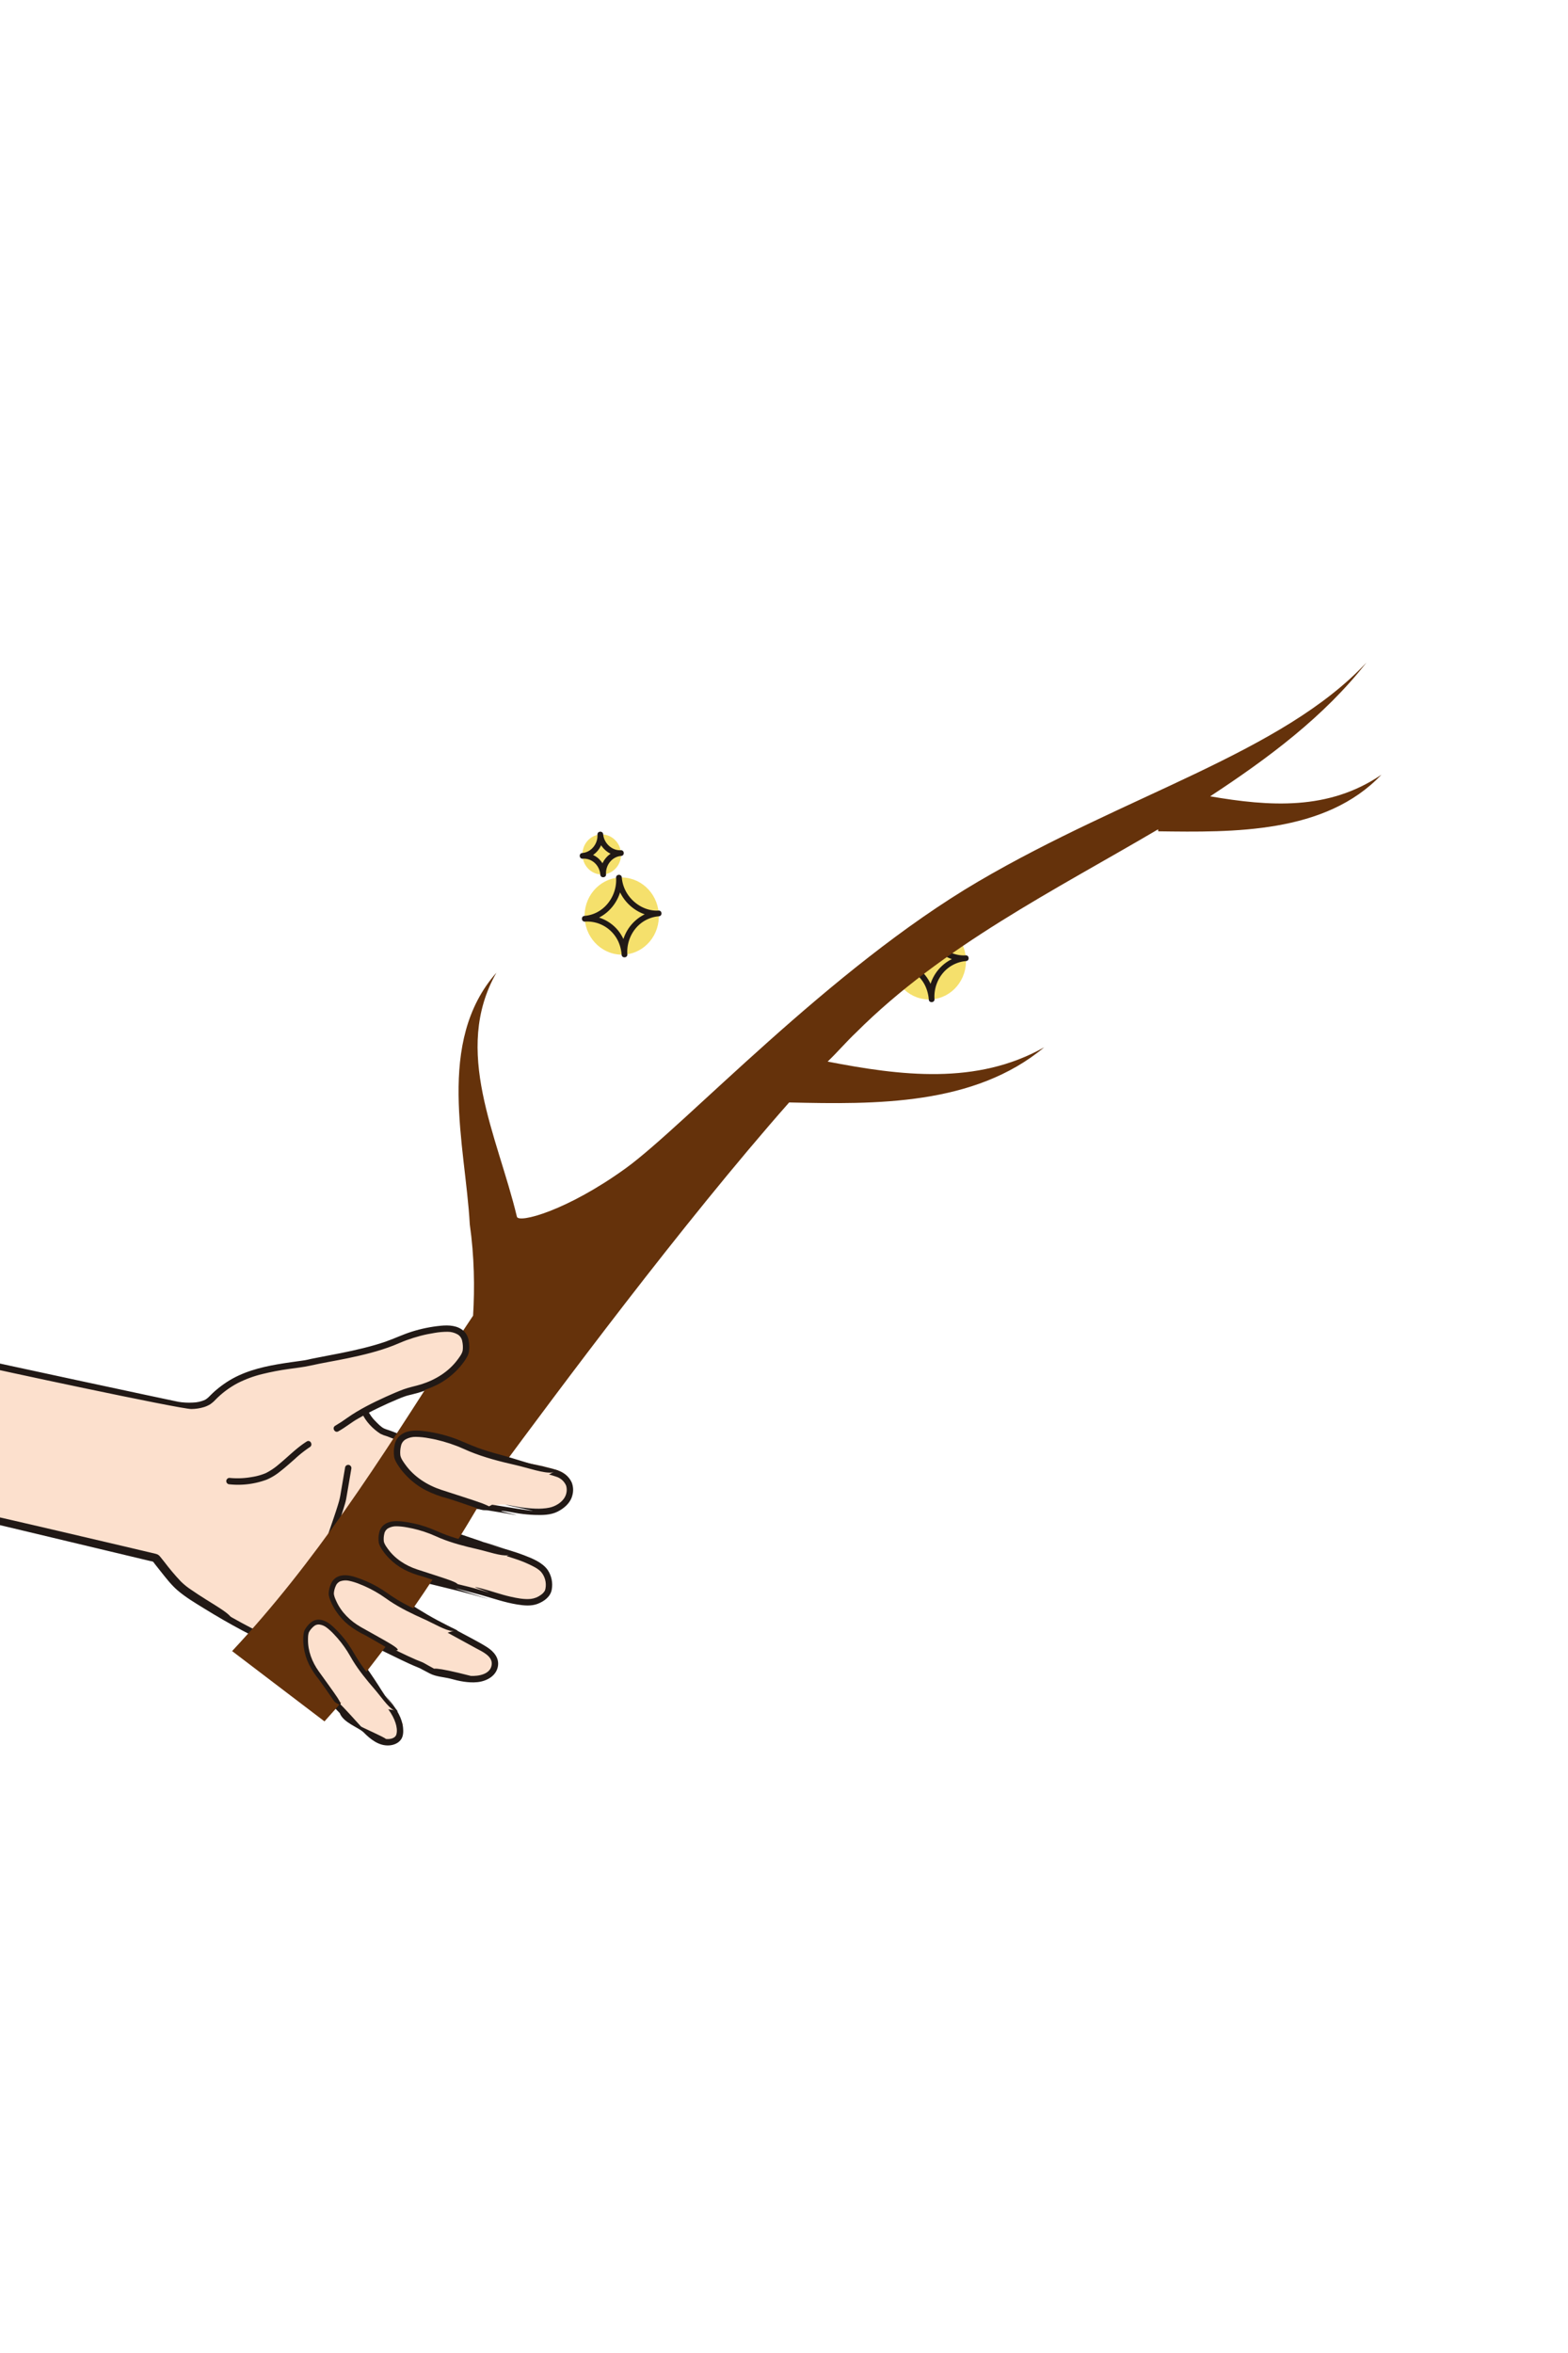 <?xml version="1.0" encoding="UTF-8" standalone="no"?>
<!-- Created with Inkscape (http://www.inkscape.org/) -->

<svg
   width="200"
   height="300"
   viewBox="0 0 52.917 79.375"
   version="1.1"
   id="svg4681"
   xml:space="preserve"
   inkscape:version="1.2.1 (9c6d41e4, 2022-07-14)"
   sodipodi:docname="start_anim_9.svg"
   inkscape:export-filename="start_anim_9.png"
   inkscape:export-xdpi="96"
   inkscape:export-ydpi="96"
   xmlns:inkscape="http://www.inkscape.org/namespaces/inkscape"
   xmlns:sodipodi="http://sodipodi.sourceforge.net/DTD/sodipodi-0.dtd"
   xmlns="http://www.w3.org/2000/svg"
   xmlns:svg="http://www.w3.org/2000/svg"><sodipodi:namedview
     id="namedview4683"
     pagecolor="#ffffff"
     bordercolor="#666666"
     borderopacity="1.0"
     inkscape:showpageshadow="2"
     inkscape:pageopacity="0.0"
     inkscape:pagecheckerboard="0"
     inkscape:deskcolor="#d1d1d1"
     inkscape:document-units="mm"
     showgrid="false"
     inkscape:zoom="5.5628625"
     inkscape:cx="70.647081"
     inkscape:cy="170.05633"
     inkscape:window-width="1309"
     inkscape:window-height="430"
     inkscape:window-x="0"
     inkscape:window-y="25"
     inkscape:window-maximized="0"
     inkscape:current-layer="g18040" /><defs
     id="defs4678">
	
	
	
	
	
	
<style
   id="style20996">.a{fill:#fce0cd;}.b{fill:#211916;}.c{fill:#f5e06c;}</style></defs><g
     inkscape:label="Layer 1"
     inkscape:groupmode="layer"
     id="layer1"><g
       id="g15468"
       transform="matrix(-0.156,0,0,-0.156,6.66,6.636)"><g
         id="g18040"
         transform="matrix(-0.044,-0.044,0.044,-0.044,17.118,69.039)"><g
           id="g21843"
           transform="matrix(6.013,1.88,-1.88,6.013,3857.42,-2243.714)"><path
             class="a"
             d="m 212.982,970.913 c 3.145,-3.341 71.493,-85.65 73.68,-89.683 2.187,-4.032 4.059,-8.537 3.124,-13.03 -1.468,-4.101 -2.437,-8.365 -2.887,-12.698 -1.422,-14.905 4.549,-29.539 9.466,-43.483 1.605,-7.176 10.096,-30.443 11.859,-47.442 0.636,-10.25 2.523,-19.811 6.639,-29.052 1.597,-3.585 4.699,-7.141 8.616,-7.326 2.243,-0.105 6.953,1.833 8.441,3.514 1.663,2.153 2.991,4.546 3.939,7.096 3.981,10.652 3.134,19.274 0.239,30.163 -0.796,3.631 -1.689,15.751 -1.619,25.639 4.594,0.516 10.628,-1.568 14.455,-3.605 3.077,-3.27 16.605,-14.174 19.435,-17.901 10.001,-11.425 14.262,-16.834 22.813,-28.24 6.508,-8.682 0.669,-4.356 6.264,-11.04 4.538,-7.087 14.312,-18.328 17.106,-20.164 2.794,-1.836 6.347,-2.662 9.306,-1.105 4.99,2.626 6.091,6.705 6.143,11.784 0.056,5.517 -5.941,15.466 -13.227,24.351 -6.315,10.204 0.737,3.95 -3.924,10.272 -6.711,9.617 -13.43,19.601 -20.458,30.74 -1.91,3.352 7.174,9.357 9.737,8.124 5.589,-5.25 22.807,-21.685 29.501,-28.076 5.58,-6.471 -0.736,0.497 4.165,-4.27 6.352,-6.174 11.745,-12.666 19.722,-17.132 6.014,-3.368 12.841,0.482 14.46,2.736 1.619,2.254 1.833,6.798 0.936,9.617 -2.449,7.748 -15.286,19.642 -17.913,22.394 -0.244,0.256 7.592,-5.898 -1.022,2.624 -9.877,11.02 -19.551,22.092 -29.526,33.401 -0.989,2.823 3.245,9.041 7.563,9.147 6.412,-1.513 22.917,-11.844 28.671,-15.911 8.589,-6.501 -8.913,6.303 -2.585,1.495 l 22.745,-15.154 c 3.481,-2.319 7.675,-4.757 11.632,-2.575 1.897,1.102 3.229,2.966 3.658,5.117 0.956,4.369 -0.962,8.459 -3.283,12.026 -4.137,6.363 -12.101,13.766 -18.437,17.946 -5.163,4.227 6.622,-2.913 0.619,0.76 -4.327,4.117 -21.988,16.678 -25.075,18.969 -3.185,2.415 -3.215,6.889 -2.105,8.618 1.174,1.829 2.489,3.694 4.566,3.017 9.212,-1.55 18.497,-2.634 27.818,-3.249 5.167,-1.165 11.813,-2.444 17.063,-3.084 7.009,-1.94 -2.218,0.441 3.176,3.21 1.128,0.532 2.144,1.275 2.993,2.189 0.927,1.437 1.182,3.206 0.697,4.846 -0.736,2.945 -2.984,5.334 -5.578,6.902 -2.594,1.568 -5.551,2.431 -8.467,3.277 -3.362,0.975 -8.249,2.827 -11.608,3.803 l -5.926,3.114 c -8.69,2.964 -17.599,5.243 -26.645,6.818 -2.137,0.372 -4.281,0.705 -6.425,1.038 -3.637,0.565 -9.739,4.909 -17.759,9.888 -9.302,7.978 -38.796,26.187 -46.651,29.085 -5.474,2.019 -14.572,3.384 -20.279,4.596 -2.162,2.32 -75.622,87.227 -76.978,90.094"
             id="path21000"
             style="stroke-width:0.736"
             sodipodi:nodetypes="csccccccccccccccscccccccccscccccccccccccccccccccscccsccccc" /><path
             class="b"
             d="m 337.779,813.919 c -0.141,-4.884 -1.172,-9.689 -1.408,-14.569 -0.197,-4.07 -0.151,-8.153 -0.019,-12.224 0.128,-3.951 0.347,-7.903 0.701,-11.841 0.141,-1.571 0.235,-2.538 0.439,-3.988 0.212,-1.511 0.611,-2.957 0.97,-4.44 1.103,-4.28 1.728,-8.668 1.863,-13.085 0.054,-4.296 -0.562,-8.574 -1.825,-12.681 -0.671,-2.244 -1.548,-4.42 -2.62,-6.503 -0.9,-1.726 -1.944,-3.631 -3.509,-4.843 -1.71,-1.269 -3.636,-2.216 -5.685,-2.795 -1.813,-0.623 -3.778,-0.653 -5.609,-0.085 -4.52,1.539 -6.977,5.784 -8.674,9.953 -2.049,5.049 -3.566,10.299 -4.527,15.663 -0.907,5.039 -1.07,10.142 -1.813,15.195 -0.636,4.318 -1.55,8.593 -2.581,12.834 -1.969,8.075 -4.427,16.015 -6.831,23.966 -0.426,1.408 -0.849,2.818 -1.249,4.233 -0.324,1.146 -0.555,2.335 -0.953,3.456 -1.682,4.75 -3.433,9.476 -4.974,14.27 -3.038,9.444 -5.332,19.435 -4.307,29.416 0.284,2.748 0.781,5.47 1.484,8.142 0.621,2.367 1.689,4.616 1.608,7.099 -0.159,2.309 -0.773,4.565 -1.808,6.635 -1.088,2.394 -2.43,4.664 -4.002,6.771 -1.715,2.198 -70.808,85.359 -72.751,87.357 -1.558,1.658 0.949,4.15 2.509,2.492 3.811,-4.052 74.644,-89.303 77.07,-94.35 1.094,-2.141 1.869,-4.431 2.299,-6.798 0.201,-1.187 0.261,-2.393 0.181,-3.594 -0.152,-1.277 -0.45,-2.532 -0.889,-3.74 -1.569,-4.84 -2.383,-9.892 -2.415,-14.979 0.058,-4.845 0.675,-9.667 1.841,-14.37 1.183,-4.812 2.614,-9.56 4.286,-14.224 1.331,-3.828 2.87,-7.604 3.916,-11.519 1.798,-6.73 4.038,-13.342 5.933,-20.046 2.378,-8.422 4.552,-16.972 5.511,-25.686 0.284,-2.588 0.401,-5.183 0.75,-7.768 0.354,-2.625 0.818,-5.236 1.41,-7.818 0.587,-2.571 1.309,-5.11 2.161,-7.606 0.739,-2.353 1.685,-4.636 2.829,-6.822 0.883,-1.707 2.194,-3.156 3.805,-4.204 1.341,-0.84 2.984,-1.048 4.493,-0.568 1.661,0.434 3.235,1.151 4.651,2.121 1.479,1.144 2.377,3.124 3.177,4.758 3.685,7.515 4.269,16.127 2.8,24.265 -0.603,3.346 -1.654,6.59 -2.073,9.966 -0.431,3.465 -0.689,6.952 -0.884,10.437 -0.454,8.126 -0.633,16.306 0.428,24.391 0.386,2.579 0.64,5.177 0.762,7.782 0.066,2.272 3.601,2.225 3.535,-0.056 z"
             id="path21002"
             style="stroke-width:0.736"
             sodipodi:nodetypes="ccscscccccccccccsccccccccccccccccccccccccccccccccccc" /><path
             class="b"
             d="m 334.988,796.414 c 4.838,0.285 10.329,-1.319 14.518,-3.718 1.055,-0.753 2.029,-1.615 2.906,-2.57 1.249,-1.132 2.519,-2.241 3.79,-3.349 2.918,-2.544 5.858,-5.067 8.716,-7.683 2.49,-2.336 4.841,-4.816 7.042,-7.427 13.006,-14.986 24.438,-31.187 36.786,-46.698 2.566,-3.224 -9.199,12.034 -6.814,8.678 2.553,-3.55 5.283,-6.969 8.181,-10.243 1.255,-1.434 2.534,-2.849 3.869,-4.209 0.51,-0.519 1.028,-1.033 1.565,-1.525 0.191,-0.176 0.386,-0.348 0.583,-0.517 0.382,-0.33 0.016,-0.053 0.362,-0.288 1.711,-1.279 3.834,-1.883 5.962,-1.698 2.057,0.424 3.874,1.616 5.082,3.334 2.093,2.923 2.295,7.28 1.301,10.634 -1.402,4.729 -4.246,9.102 -7.027,13.122 -1.708,2.469 -3.716,4.72 -5.426,7.177 -1.627,2.339 11.265,-13.605 9.643,-11.256 -3.096,4.482 -6.355,8.85 -9.645,13.192 -6.452,8.515 -12.452,17.333 -18.316,26.263 -1.673,2.548 -3.331,5.108 -4.973,7.679 -1.082,1.692 -2.88,3.59 -2.709,5.742 0.251,3.099 3.423,5.563 5.884,7.009 1.244,0.783 2.623,1.328 4.067,1.609 1.368,0.278 2.781,-0.188 3.717,-1.224 2.348,-2.211 4.688,-4.429 7.022,-6.655 5.94,-5.644 11.872,-11.297 17.796,-16.959 4.241,-4.047 8.149,-8.385 12.232,-12.591 5.357,-5.518 -16.886,17.379 -11.434,11.958 5.138,-5.108 10.213,-10.298 15.422,-15.33 1.985,-1.958 4.093,-3.788 6.312,-5.477 1.993,-1.484 4.243,-3.218 6.672,-3.893 3.25,-0.762 6.669,-0.006 9.295,2.055 0.212,0.167 0.414,0.347 0.605,0.538 0.106,0.105 0.208,0.212 0.305,0.325 0.207,0.24 -0.225,-0.334 0.055,0.078 0.566,0.914 0.916,1.945 1.023,3.015 0.304,1.989 0.087,4.024 -0.63,5.904 -1.409,3.48 -3.924,6.568 -6.329,9.402 -3.556,4.19 -7.629,7.858 -11.308,11.92 -8.727,9.634 10.25,-9.011 1.122,0.247 -3.746,3.8 -7.206,7.893 -10.742,11.889 -4.116,4.65 -8.223,9.308 -12.319,13.974 -2.07,2.353 -4.141,4.705 -6.212,7.056 -0.796,0.904 -2.012,1.877 -2.281,3.098 -0.172,0.905 -0.133,1.838 0.115,2.725 0.925,3.687 4.371,7.553 8.218,8.202 1.536,0.259 2.967,-0.357 4.37,-0.923 1.642,-0.664 3.249,-1.417 4.831,-2.215 3.68,-1.857 7.254,-3.924 10.779,-6.058 6.859,-4.154 13.229,-8.878 19.781,-13.488 7.955,-5.598 -13.791,9.457 -5.697,4.066 l 15.747,-10.491 c 3.167,-2.11 8.036,-6.133 11.973,-3.519 4.514,2.997 2.4,9.409 0.217,13.127 -28.608,31.76 1.693,6.09 -15.881,18.075 -1.032,0.707 -2.16,1.329 -3.149,2.09 -0.952,0.731 -1.822,1.594 -2.758,2.357 -2.685,2.183 -5.46,4.257 -8.238,6.322 -2.955,2.196 -5.926,4.373 -8.912,6.528 -2.009,1.458 -4.469,2.833 -6.178,4.653 -3.359,3.573 -3.184,9.193 0.39,12.551 2.201,2.118 4.676,1.261 7.373,0.839 3.024,-0.473 6.055,-0.898 9.093,-1.275 2.984,-0.371 5.975,-0.693 8.971,-0.967 2.813,-0.254 5.675,-0.279 8.436,-0.882 2.652,-0.579 -11.781,1.797 -9.109,1.318 2.595,-0.465 5.298,-0.654 7.86,-1.235 5.156,-1.173 10.462,-2.453 15.781,-1.529 2.027,0.352 4.282,1.053 5.824,2.493 1.796,1.678 0.725,4.655 -0.47,6.355 -1.066,0.102 -11.681,8.71 -12.431,8.929 -6.04,1.668 -12.246,3.074 -18.188,5.074 -5.591,1.879 -11.274,3.476 -17.026,4.784 -2.876,0.655 -5.767,1.237 -8.675,1.747 -2.507,0.441 -5.181,0.597 -7.628,1.3 -4.021,1.155 -7.691,3.818 -11.179,6.032 -2.239,1.424 -4.716,2.712 -6.762,4.402 -0.978,0.808 -1.971,1.594 -2.986,2.356 -2.789,2.092 -5.66,4.08 -8.552,6.021 -6.653,4.469 -13.443,8.727 -20.372,12.775 -2.885,1.686 -5.792,3.34 -8.756,4.884 -2.117,1.181 -4.346,2.15 -6.654,2.892 -4.526,1.273 -9.118,2.295 -13.757,3.061 -1.062,0.201 -2.124,0.406 -3.185,0.615 -1.319,0.263 -2.047,0.452 -2.972,1.51 -1.968,2.257 -75.174,86.649 -76.474,89.347 -0.984,2.038 2.091,3.789 3.08,1.735 0.647,-1.354 1.387,-2.662 2.214,-3.914 0.374,-0.562 72.315,-82.992 72.729,-83.525 0.257,-0.328 0.524,-0.647 0.796,-0.963 0.068,-0.079 0.734,-0.758 0.381,-0.546 0.56,-0.192 1.142,-0.31 1.732,-0.349 0.495,-0.098 0.991,-0.193 1.487,-0.287 1.262,-0.24 2.524,-0.479 3.785,-0.718 4.459,-0.856 9.082,-1.645 13.324,-3.312 5.537,-2.178 10.735,-5.403 15.837,-8.426 6.937,-4.113 13.767,-8.421 20.427,-12.97 2.829,-1.932 5.628,-3.912 8.334,-6.014 1.234,-0.998 2.518,-1.933 3.846,-2.803 2.356,-1.483 4.693,-2.998 7.06,-4.463 1.817,-1.165 3.697,-2.228 5.632,-3.184 1.715,-0.712 3.526,-1.168 5.374,-1.354 5.934,-0.939 11.823,-2.103 17.642,-3.601 5.897,-1.517 11.646,-3.507 17.51,-5.129 5.604,0.709 11.856,-5.55 15.53,-6.744 5.132,-1.554 10.651,-3.973 12.933,-9.21 1.017,-2.334 1.277,-5.099 0.027,-7.399 -1.03,-1.892 -3.25,-3.099 -5.183,-3.874 -4.86,-1.947 -10.432,-1.508 -15.478,-0.64 -2.619,0.448 -5.154,1.183 -7.781,1.563 -2.707,0.391 11.69,-2.056 9.003,-1.533 -2.611,0.501 -5.249,1.287 -7.9,1.466 -2.951,0.202 -5.897,0.458 -8.837,0.769 -3.014,0.316 -6.022,0.682 -9.024,1.096 -1.49,0.205 -2.978,0.42 -4.465,0.644 -1.539,0.347 -3.099,0.597 -4.669,0.751 -1.016,0.019 -1.65,-1.105 -2.154,-1.878 -0.508,-0.776 -0.736,-1.701 -0.648,-2.624 0.115,-1.791 1.056,-3.427 2.546,-4.428 5.315,-3.884 10.67,-7.714 15.927,-11.678 2.603,-1.963 5.219,-3.928 7.694,-6.052 0.762,-0.669 1.577,-1.274 2.437,-1.809 1.248,-0.828 2.477,-1.687 3.7,-2.553 3.237,-2.249 5.261,-5.872 7.885,-8.814 3.397,-3.594 6.701,-7.63 8.566,-12.258 1.829,-4.538 1.886,-10.441 -2.175,-13.842 -3.834,-3.209 -8.662,-2.051 -12.609,0.25 -5.106,2.98 -9.933,6.542 -14.852,9.819 -8.521,5.675 12.799,-9.171 4.399,-3.318 -6.796,4.738 -13.365,9.773 -20.396,14.164 -3.577,2.235 -7.207,4.392 -10.919,6.399 -2.817,1.519 -5.918,3.418 -9.079,4.127 -1.223,0.275 -3.038,-1.172 -4.051,-2.31 -0.89,-1 -2.103,-2.739 -1.967,-4.151 0.019,-0.196 0.177,-0.314 -0.006,0.011 0.209,-0.284 0.442,-0.548 0.698,-0.79 l 1.56,-1.771 3.283,-3.728 c 2.059,-2.341 4.119,-4.681 6.179,-7.022 6.996,-7.948 13.926,-15.951 21.272,-23.576 5.351,-5.555 -17.095,17.11 -11.885,11.421 2.972,-3.247 5.874,-6.566 8.887,-9.774 4.749,-5.051 9.789,-9.726 13.951,-15.314 2.198,-2.95 4.386,-6.265 4.854,-9.995 0.464,-3.822 -0.134,-8.17 -3.36,-10.648 -2.974,-2.311 -6.718,-3.399 -10.467,-3.04 -5.113,0.611 -9.666,4.542 -13.402,7.818 -4.031,3.534 -7.648,7.508 -11.482,11.249 -1.751,1.708 -3.493,3.425 -5.227,5.15 -5.42,5.373 16.868,-17.558 11.523,-12.109 -4.186,4.281 -8.14,8.819 -12.468,12.951 -5.866,5.598 -11.734,11.192 -17.604,16.782 -2.58,2.455 -5.163,4.906 -7.75,7.355 -0.427,0.404 -0.89,0.79 -1.291,1.217 -0.065,0.07 -0.247,0.163 -0.267,0.251 l -0.065,0.061 c 0.586,-0.274 0.72,-0.356 0.402,-0.246 0.006,0.028 -0.305,0.003 -0.215,0.02 -1.3,-0.273 -2.535,-0.793 -3.637,-1.533 -1.199,-0.712 -2.25,-1.649 -3.095,-2.758 -0.229,-0.351 -0.413,-0.729 -0.549,-1.125 -0.045,-0.124 0.025,-0.278 -0.049,-0.094 0.343,-0.676 0.745,-1.321 1.201,-1.927 3.283,-5.171 6.63,-10.3 10.041,-15.388 3.136,-4.68 6.242,-9.415 9.573,-13.956 2.844,-3.875 5.811,-7.66 8.674,-11.521 3.379,-4.558 -7.666,9.228 -4.63,4.432 1.586,-2.507 3.606,-4.75 5.329,-7.17 1.643,-2.282 3.168,-4.646 4.57,-7.083 2.062,-3.621 4.229,-7.798 4.301,-12.065 0.071,-4.154 -0.948,-8.575 -4.166,-11.433 -1.721,-1.63 -3.915,-2.673 -6.266,-2.98 -2.328,-0.161 -4.651,0.367 -6.68,1.519 -2.697,1.445 -4.813,3.986 -6.833,6.221 -3.011,3.333 -5.862,6.813 -8.558,10.406 -1.164,1.551 -2.197,3.203 -3.36,4.748 -1.219,1.617 11.762,-15.27 10.494,-13.689 -6.209,7.738 -12.248,15.615 -18.202,23.552 -5.939,7.916 -12.043,15.678 -18.503,23.177 -2.372,2.886 -4.902,5.639 -7.577,8.247 -2.81,2.616 -5.723,5.121 -8.619,7.641 -1.27,1.106 -2.541,2.211 -3.8,3.332 -0.96,0.855 -1.856,1.852 -2.859,2.652 -1.455,1.161 -3.789,1.811 -5.575,2.36 -2.41,0.807 -4.945,1.173 -7.484,1.081 -2.271,-0.134 -2.209,3.404 0.056,3.535 z"
             id="path21004"
             style="stroke-width:0.736"
             sodipodi:nodetypes="cccccccccsccccccccccccccccccccccccccccccccccccccccccccccccccccccccccccccccccsccsccccccccccccccccccsccccccccsccccccccccccccccccsccccccccscccccccccccccccccccsccccccccccccccccccccccccccccccccc" /><path
             class="b"
             d="m 334.656,831.928 c 0.5,6.549 2.636,12.874 3.961,19.275 a 35.718,35.718 0 0 1 1.011,8.792 32.159,32.159 0 0 1 -1.649,7.819 44.925,44.925 0 0 1 -5.279,11.172 1.767,1.767 45 0 0 3.08,1.735 45.472,45.472 0 0 0 7.264,-19.416 30.887,30.887 0 0 0 -0.58,-8.745 c -0.604,-3.45 -1.474,-6.845 -2.299,-10.246 a 65.898,65.898 0 0 1 -1.976,-10.445 c -0.173,-2.257 -3.709,-2.22 -3.535,0.057 z"
             id="path21006"
             style="stroke-width:0.736" /><path
             class="b"
             d="m 356.794,818.439 11.492,8.763 a 42.599,42.599 0 0 1 3.718,3.063 c 2.764,2.643 5.397,5.423 8.037,8.192 q 10.674,11.208 21.015,22.741 c 1.406,1.57 2.806,3.145 4.183,4.74 0.471,0.545 0.939,1.093 1.399,1.647 0.171,0.207 0.339,0.417 0.509,0.625 0.3,0.368 -0.042,-0.051 -0.029,-0.041 a 1.356,1.356 0 0 1 0.169,0.227 1.82,1.82 45 0 0 2.418,0.634 1.781,1.781 0 0 0 0.634,-2.417 c -1.697,-2.337 -3.712,-4.468 -5.628,-6.621 -3.246,-3.648 -6.537,-7.257 -9.844,-10.85 -6.417,-6.974 -12.825,-14.001 -19.595,-20.637 a 31.425,31.425 0 0 0 -2.914,-2.61 l -13.071,-9.968 a 1.828,1.828 0 0 0 -2.5,0.009 1.78,1.78 0 0 0 0.008,2.5 z"
             id="path21008"
             style="stroke-width:0.736" /></g><ellipse
           class="c"
           cx="3957.874"
           cy="-2540.398"
           rx="134.11"
           ry="129.048"
           id="ellipse21010"
           transform="rotate(40.878)"
           style="stroke-width:4.139" /><path
           class="b"
           d="m 4763.033,749.692 c -38.391,-33.591 -54.68,-88.359 -36.305,-136.773 a 116.009,116.009 0 0 1 20.369,-34.557 c 8.315,-9.714 -6.578,-22.632 -15.022,-13.003 -32.227,36.752 -88.577,47.392 -133.756,30.94 a 123.063,123.063 0 0 1 -38.097,-22.136 c -9.716,-8.306 -22.637,6.591 -13.003,15.022 37.409,32.752 53.416,87.867 36.683,135.217 a 113.319,113.319 0 0 1 -20.744,36.11 c -8.306,9.716 6.594,22.64 15.022,13.003 a 119.536,119.536 0 0 1 132.163,-32.762 136.461,136.461 0 0 1 39.692,23.954 c 9.705,8.318 22.73,-6.686 13.003,-15.022 a 148.436,148.436 0 0 0 -81.119,-35.938 140.53,140.53 0 0 0 -81.708,16.643 137.753,137.753 0 0 0 -37.04,30.107 l 15.022,13.003 c 38.154,-44.624 41.197,-110.026 13.405,-160.671 a 143.63,143.63 0 0 0 -31.368,-38.675 l -13.003,15.023 c 44.853,38.352 110.912,44.651 163.1,17.916 a 124.702,124.702 0 0 0 36.77,-28.731 l -15.022,-13.003 c -37.73,44.11 -42.383,108.589 -14.865,159.056 a 148.631,148.631 0 0 0 32.821,40.299 c 9.619,8.424 22.634,-6.587 13.003,-15.023 z"
           id="path21012"
           style="stroke-width:4.139" /><ellipse
           class="c"
           cx="3725.833"
           cy="-1486.499"
           rx="134.11"
           ry="129.048"
           id="ellipse21014"
           transform="rotate(40.878)"
           style="stroke-width:4.139" /><path
           class="b"
           d="m 3897.873,1394.701 c -38.391,-33.591 -54.667,-88.375 -36.302,-136.776 a 115.993,115.993 0 0 1 20.369,-34.557 c 8.312,-9.71 -6.581,-22.628 -15.022,-13.003 -32.233,36.753 -88.579,47.395 -133.759,30.938 a 123.116,123.116 0 0 1 -38.094,-22.133 c -9.716,-8.306 -22.637,6.585 -13.003,15.022 37.41,32.752 53.429,87.851 36.683,135.217 a 113.369,113.369 0 0 1 -20.742,36.107 c -8.308,9.719 6.591,22.642 15.023,13.003 a 119.536,119.536 0 0 1 132.157,-32.756 136.461,136.461 0 0 1 39.692,23.955 c 9.708,8.315 22.729,-6.691 13.003,-15.023 a 148.361,148.361 0 0 0 -81.119,-35.938 140.509,140.509 0 0 0 -81.732,16.633 137.649,137.649 0 0 0 -37.025,30.126 l 15.023,13.003 c 38.151,-44.621 41.194,-110.023 13.402,-160.673 a 143.601,143.601 0 0 0 -31.357,-38.682 l -13.003,15.022 c 44.853,38.352 110.912,44.645 163.102,17.913 a 124.685,124.685 0 0 0 36.77,-28.731 l -15.022,-13.003 c -37.74,44.101 -42.386,108.592 -14.866,159.056 a 148.635,148.635 0 0 0 32.818,40.302 c 9.612,8.407 22.627,-6.604 13.003,-15.022 z"
           id="path21016"
           style="stroke-width:4.139" /><ellipse
           class="c"
           cx="3507.283"
           cy="-1432.665"
           rx="69.721"
           ry="67.092"
           id="ellipse21018"
           transform="rotate(40.878)"
           style="stroke-width:4.139" /><path
           class="b"
           d="m 3648.697,1250.224 c -23.709,-20.954 -28.67,-57.7 -7.798,-82.345 8.264,-9.757 -6.525,-22.58 -15.022,-13.003 -20.765,23.402 -59.31,23.794 -82.612,4.09 -9.759,-8.255 -22.594,6.535 -13.003,15.022 23.291,20.603 28.364,58.016 7.8,82.342 -8.252,9.762 6.544,22.602 15.022,13.003 21.806,-24.68 58.089,-24.9 82.609,-4.087 9.743,8.269 22.786,-6.719 13.003,-15.022 a 81.6,81.6 0 0 0 -58.342,-20.061 77.403,77.403 0 0 0 -52.293,26.167 l 15.022,13.003 c 27.567,-32.608 21.597,-82.582 -9.82,-110.367 l -13.003,15.022 c 31.586,26.704 82.664,25.412 110.638,-6.11 l -15.022,-13.003 c -27.95,32.999 -21.948,82.279 9.817,110.37 9.587,8.467 22.596,-6.55 13.003,-15.022 z"
           id="path21020"
           style="stroke-width:4.139" /><path
           d="m 4895.394,-217.322 5.245,4.47 c 185.975,-181.035 417.422,-404.803 409.52,-687.688 -41.238,218.371 -196.699,352.978 -367.895,474.175 49.403,-238.575 84.234,-475.988 55.533,-713.22 14.669,428.992 -264.631,910.764 -416.21,1492.332 -151.578,581.568 -121.825,1322.202 -162.148,1572.155 -40.323,249.954 -127.883,398.932 -148.474,385.91 -246.712,-151.406 -567.266,-248.04 -649.965,-549.4 20.717,320.969 347.858,500.177 553.179,684.214 88.386,66.272 167.833,143.034 232.32,216.101 7.957,38.471 16.302,81.799 24.259,120.27 107.138,485.162 193.279,872.225 207.561,1296.359 l 399.893,-54.331 c -14.697,-306.785 -82.617,-667.982 -185.312,-1036.182 -52.185,-347.788 -158.106,-1062.794 -193.339,-1627.016 218.038,-208.034 462.896,-447.536 491.527,-762.665 -72.139,259.941 -283.95,423.484 -497.312,567.598 0.982,-48.961 -2.892,-97.534 -1.522,-141.637 0.29,-425.297 138.522,-837.157 243.14,-1241.447 z"
           fill="#65320b"
           id="path18030"
           sodipodi:nodetypes="cccccccccccccccccccc"
           style="stroke-width:6.3" /><g
           id="g27171"
           transform="matrix(6.013,1.88,-1.88,6.013,3005.476,239.608)"><g
             id="g27177"
             transform="translate(11.227,-417.852)"><path
               class="a"
               d="m 212.982,970.913 c 3.145,-3.341 71.493,-85.65 73.68,-89.683 2.187,-4.032 4.059,-8.537 3.124,-13.03 -1.468,-4.101 -2.437,-8.365 -2.887,-12.698 -1.422,-14.905 4.549,-29.539 9.466,-43.483 1.605,-7.176 10.096,-30.443 11.859,-47.442 0.636,-10.25 2.523,-19.811 6.639,-29.052 1.597,-3.585 4.699,-7.141 8.616,-7.326 2.243,-0.105 6.953,1.833 8.441,3.514 1.663,2.153 2.991,4.546 3.939,7.096 3.981,10.652 3.134,19.274 0.239,30.163 -0.796,3.631 -11.223,48.28 38.512,101.921 45.366,39.076 32.326,39.313 -1.504,59.519 -5.474,2.019 -14.572,3.384 -20.279,4.596 -2.162,2.32 -75.622,87.227 -76.978,90.094"
               id="path27161"
               style="stroke-width:0.736"
               sodipodi:nodetypes="csccccccccccccc" /><path
               class="b"
               d="m 337.779,813.919 c -0.141,-4.884 -1.172,-9.689 -1.408,-14.569 -0.197,-4.07 -0.151,-8.153 -0.019,-12.224 0.128,-3.951 0.347,-7.903 0.701,-11.841 0.141,-1.571 0.235,-2.538 0.439,-3.988 0.212,-1.511 0.611,-2.957 0.97,-4.44 1.103,-4.28 1.728,-8.668 1.863,-13.085 0.054,-4.296 -0.562,-8.574 -1.825,-12.681 -0.671,-2.244 -1.548,-4.42 -2.62,-6.503 -0.9,-1.726 -1.944,-3.631 -3.509,-4.843 -1.71,-1.269 -3.636,-2.216 -5.685,-2.795 -1.813,-0.623 -3.778,-0.653 -5.609,-0.085 -4.52,1.539 -6.977,5.784 -8.674,9.953 -2.049,5.049 -3.566,10.299 -4.527,15.663 -0.907,5.039 -1.07,10.142 -1.813,15.195 -0.636,4.318 -1.55,8.593 -2.581,12.834 -1.969,8.075 -4.427,16.015 -6.831,23.966 -0.426,1.408 -0.849,2.818 -1.249,4.233 -0.324,1.146 -0.555,2.335 -0.953,3.456 -1.682,4.75 -3.433,9.476 -4.974,14.27 -3.038,9.444 -5.332,19.435 -4.307,29.416 0.284,2.748 0.781,5.47 1.484,8.142 0.621,2.367 1.689,4.616 1.608,7.099 -0.159,2.309 -0.773,4.565 -1.808,6.635 -1.088,2.394 -2.43,4.664 -4.002,6.771 -1.715,2.198 -70.808,85.359 -72.751,87.357 -1.558,1.658 0.949,4.15 2.509,2.492 3.811,-4.052 74.644,-89.303 77.07,-94.35 1.094,-2.141 1.869,-4.431 2.299,-6.798 0.201,-1.187 0.261,-2.393 0.181,-3.594 -0.152,-1.277 -0.45,-2.532 -0.889,-3.74 -1.569,-4.84 -2.383,-9.892 -2.415,-14.979 0.058,-4.845 0.675,-9.667 1.841,-14.37 1.183,-4.812 2.614,-9.56 4.286,-14.224 1.331,-3.828 2.87,-7.604 3.916,-11.519 1.798,-6.73 4.038,-13.342 5.933,-20.046 2.378,-8.422 4.552,-16.972 5.511,-25.686 0.284,-2.588 0.401,-5.183 0.75,-7.768 0.354,-2.625 0.818,-5.236 1.41,-7.818 0.587,-2.571 1.309,-5.11 2.161,-7.606 0.739,-2.353 1.685,-4.636 2.829,-6.822 0.883,-1.707 2.194,-3.156 3.805,-4.204 1.341,-0.84 2.984,-1.048 4.493,-0.568 1.661,0.434 3.235,1.151 4.651,2.121 1.479,1.144 2.377,3.124 3.177,4.758 3.685,7.515 4.269,16.127 2.8,24.265 -0.603,3.346 -1.654,6.59 -2.073,9.966 -0.431,3.465 -0.689,6.952 -0.884,10.437 -0.454,8.126 -0.633,16.306 0.428,24.391 0.386,2.579 0.64,5.177 0.762,7.782 0.066,2.272 3.601,2.225 3.535,-0.056 z"
               id="path27163"
               style="stroke-width:0.736"
               sodipodi:nodetypes="ccscscccccccccccsccccccccccccccccccccccccccccccccccc" /><path
               class="b"
               d="m 386.227,921.54 c -2.885,1.686 -5.792,3.34 -8.756,4.884 -2.117,1.181 -4.346,2.15 -6.654,2.892 -4.526,1.273 -9.118,2.295 -13.757,3.061 -1.062,0.201 -2.124,0.406 -3.185,0.615 -1.319,0.263 -2.047,0.452 -2.972,1.51 -1.968,2.257 -75.174,86.649 -76.474,89.347 -0.984,2.038 2.091,3.789 3.08,1.735 0.647,-1.354 1.387,-2.662 2.214,-3.914 0.374,-0.562 72.315,-82.992 72.729,-83.525 0.257,-0.328 0.524,-0.647 0.796,-0.963 0.068,-0.079 0.734,-0.758 0.381,-0.546 0.56,-0.192 1.142,-0.31 1.732,-0.349 0.495,-0.098 0.991,-0.193 1.487,-0.287 1.262,-0.24 2.524,-0.479 3.785,-0.718 4.459,-0.856 9.082,-1.645 13.324,-3.312 5.537,-2.178 10.735,-5.403 15.837,-8.426 6.937,-4.113 13.767,-8.421 11.96,-9.365 -1.807,-0.944 -8.598,3.315 -15.527,7.362 z"
               id="path27165"
               style="stroke-width:0.736"
               sodipodi:nodetypes="ccccccccccccccccccc" /><path
               class="b"
               d="m 334.656,831.928 c 0.5,6.549 2.636,12.874 3.961,19.275 a 35.718,35.718 0 0 1 1.011,8.792 32.159,32.159 0 0 1 -1.649,7.819 44.925,44.925 0 0 1 -5.279,11.172 1.767,1.767 45 0 0 3.08,1.735 45.472,45.472 0 0 0 7.264,-19.416 30.887,30.887 0 0 0 -0.58,-8.745 c -0.604,-3.45 -1.474,-6.845 -2.299,-10.246 a 65.898,65.898 0 0 1 -1.976,-10.445 c -0.173,-2.257 -3.709,-2.22 -3.535,0.057 z"
               id="path27167"
               style="stroke-width:0.736" /></g></g><g
           id="g27273"
           transform="matrix(6.013,1.88,-1.88,6.013,1245.559,-10.219)"><g
             id="g27271"
             transform="translate(11.227,-417.852)"><g
               id="g27277"
               transform="matrix(0.556,0.831,0.831,-0.556,-148.355,877.126)"><path
                 class="a"
                 d="m 296.366,812.02 c 1.605,-7.176 10.096,-30.443 11.859,-47.442 0.636,-10.25 2.523,-19.811 6.639,-29.052 1.597,-3.585 4.699,-7.141 8.616,-7.326 2.243,-0.105 6.953,1.833 8.441,3.514 1.663,2.153 2.991,4.546 3.939,7.096 3.981,10.652 0.692,37.701 -2.202,48.59"
                 id="path27263"
                 style="stroke-width:0.736"
                 sodipodi:nodetypes="ccccccc" /><path
                 class="b"
                 d="m 335.277,784.913 c 0.212,-1.511 2.826,-16.572 3.185,-18.055 1.103,-4.28 1.728,-8.668 1.863,-13.085 0.054,-4.296 -0.562,-8.574 -1.825,-12.681 -0.671,-2.244 -1.548,-4.42 -2.62,-6.503 -0.9,-1.726 -1.944,-3.631 -3.509,-4.843 -1.71,-1.269 -3.636,-2.216 -5.685,-2.795 -1.813,-0.623 -3.778,-0.653 -5.609,-0.085 -4.52,1.539 -6.977,5.784 -8.674,9.953 -2.049,5.049 -3.566,10.299 -4.527,15.663 -0.907,5.039 -1.07,10.142 -1.813,15.195 -0.636,4.318 -1.55,8.593 -2.581,12.834 -1.969,8.075 -3.731,19.099 -6.135,27.051 -0.426,1.408 -0.849,2.818 -1.249,4.233 -0.324,1.146 -0.555,2.335 2.169,-1.166 2.723,-3.501 4.267,-13.197 6.163,-19.902 2.378,-8.422 4.552,-16.972 5.511,-25.686 0.284,-2.588 0.401,-5.183 0.75,-7.768 0.354,-2.625 0.818,-5.236 1.41,-7.818 0.587,-2.571 1.309,-5.11 2.161,-7.606 0.739,-2.353 1.685,-4.636 2.829,-6.822 0.883,-1.707 2.194,-3.156 3.805,-4.204 1.341,-0.84 2.984,-1.048 4.493,-0.568 1.661,0.434 3.235,1.151 4.651,2.121 1.479,1.144 2.377,3.124 3.177,4.758 3.685,7.515 4.269,16.127 2.8,24.265 -0.603,3.346 -3.869,20.206 -4.288,23.581 -0.431,3.465 -0.689,6.952 1.28,4.651 1.969,-2.301 2.063,-3.268 2.266,-4.718 z"
                 id="path27265"
                 style="stroke-width:0.736"
                 sodipodi:nodetypes="scccccccccccscccccccccccccccs" /></g><g
               id="g27283"
               transform="matrix(0.453,0.677,0.677,-0.453,36.225,882.609)"><path
                 class="a"
                 d="m 296.366,812.02 c 1.605,-7.176 10.096,-30.443 11.859,-47.442 0.636,-10.25 2.523,-19.811 6.639,-29.052 1.597,-3.585 4.699,-7.141 8.616,-7.326 2.243,-0.105 6.953,1.833 8.441,3.514 1.663,2.153 2.991,4.546 3.939,7.096 3.981,10.652 0.692,37.701 -2.202,48.59"
                 id="path27279"
                 style="stroke-width:0.736"
                 sodipodi:nodetypes="ccccccc" /><path
                 class="b"
                 d="m 335.277,784.913 c 0.212,-1.511 2.826,-16.572 3.185,-18.055 1.103,-4.28 1.728,-8.668 1.863,-13.085 0.054,-4.296 -0.562,-8.574 -1.825,-12.681 -0.671,-2.244 -1.548,-4.42 -2.62,-6.503 -0.9,-1.726 -1.944,-3.631 -3.509,-4.843 -1.71,-1.269 -3.636,-2.216 -5.685,-2.795 -1.813,-0.623 -3.778,-0.653 -5.609,-0.085 -4.52,1.539 -6.977,5.784 -8.674,9.953 -2.049,5.049 -3.566,10.299 -4.527,15.663 -0.907,5.039 -1.07,10.142 -1.813,15.195 -0.636,4.318 -1.55,8.593 -2.581,12.834 -1.969,8.075 -3.731,19.099 -6.135,27.051 -0.426,1.408 -0.849,2.818 -1.249,4.233 -0.324,1.146 -0.555,2.335 2.169,-1.166 2.723,-3.501 4.267,-13.197 6.163,-19.902 2.378,-8.422 4.552,-16.972 5.511,-25.686 0.284,-2.588 0.401,-5.183 0.75,-7.768 0.354,-2.625 0.818,-5.236 1.41,-7.818 0.587,-2.571 1.309,-5.11 2.161,-7.606 0.739,-2.353 1.685,-4.636 2.829,-6.822 0.883,-1.707 2.194,-3.156 3.805,-4.204 1.341,-0.84 2.984,-1.048 4.493,-0.568 1.661,0.434 3.235,1.151 4.651,2.121 1.479,1.144 2.377,3.124 3.177,4.758 3.685,7.515 4.269,16.127 2.8,24.265 -0.603,3.346 -3.869,20.206 -4.288,23.581 -0.431,3.465 -0.689,6.952 1.28,4.651 1.969,-2.301 2.063,-3.268 2.266,-4.718 z"
                 id="path27281"
                 style="stroke-width:0.736"
                 sodipodi:nodetypes="scccccccccccscccccccccccccccs" /></g><g
               id="g27289"
               transform="matrix(0.311,0.752,0.752,-0.311,40.676,791.501)"><path
                 class="a"
                 d="m 296.366,812.02 c 1.605,-7.176 10.096,-30.443 11.859,-47.442 0.636,-10.25 2.523,-19.811 6.639,-29.052 1.597,-3.585 4.699,-7.141 8.616,-7.326 2.243,-0.105 6.953,1.833 8.441,3.514 1.663,2.153 2.991,4.546 3.939,7.096 3.981,10.652 0.692,37.701 -2.202,48.59"
                 id="path27285"
                 style="stroke-width:0.736"
                 sodipodi:nodetypes="ccccccc" /><path
                 class="b"
                 d="m 335.277,784.913 c 0.212,-1.511 2.826,-16.572 3.185,-18.055 1.103,-4.28 1.728,-8.668 1.863,-13.085 0.054,-4.296 -0.562,-8.574 -1.825,-12.681 -0.671,-2.244 -1.548,-4.42 -2.62,-6.503 -0.9,-1.726 -1.944,-3.631 -3.509,-4.843 -1.71,-1.269 -3.636,-2.216 -5.685,-2.795 -1.813,-0.623 -3.778,-0.653 -5.609,-0.085 -4.52,1.539 -6.977,5.784 -8.674,9.953 -2.049,5.049 -3.566,10.299 -4.527,15.663 -0.907,5.039 -1.07,10.142 -1.813,15.195 -0.636,4.318 -1.55,8.593 -2.581,12.834 -1.969,8.075 -3.731,19.099 -6.135,27.051 -0.426,1.408 -0.849,2.818 -1.249,4.233 -0.324,1.146 -0.555,2.335 2.169,-1.166 2.723,-3.501 4.267,-13.197 6.163,-19.902 2.378,-8.422 4.552,-16.972 5.511,-25.686 0.284,-2.588 0.401,-5.183 0.75,-7.768 0.354,-2.625 0.818,-5.236 1.41,-7.818 0.587,-2.571 1.309,-5.11 2.161,-7.606 0.739,-2.353 1.685,-4.636 2.829,-6.822 0.883,-1.707 2.194,-3.156 3.805,-4.204 1.341,-0.84 2.984,-1.048 4.493,-0.568 1.661,0.434 3.235,1.151 4.651,2.121 1.479,1.144 2.377,3.124 3.177,4.758 3.685,7.515 4.269,16.127 2.8,24.265 -0.603,3.346 -3.869,20.206 -4.288,23.581 -0.431,3.465 -0.689,6.952 1.28,4.651 1.969,-2.301 2.063,-3.268 2.266,-4.718 z"
                 id="path27287"
                 style="stroke-width:0.736"
                 sodipodi:nodetypes="scccccccccccscccccccccccccccs" /></g><g
               id="g27295"
               transform="matrix(-0.028,0.749,0.752,0.033,165.216,562.591)"><path
                 class="a"
                 d="m 296.366,812.02 c 1.605,-7.176 10.096,-30.443 11.859,-47.442 0.636,-10.25 2.523,-19.811 6.639,-29.052 1.597,-3.585 4.699,-7.141 8.616,-7.326 2.243,-0.105 6.953,1.833 8.441,3.514 1.663,2.153 2.991,4.546 3.939,7.096 3.981,10.652 0.692,37.701 -2.202,48.59"
                 id="path27291"
                 style="stroke-width:0.736"
                 sodipodi:nodetypes="ccccccc" /><path
                 class="b"
                 d="m 335.277,784.913 c 0.212,-1.511 2.826,-16.572 3.185,-18.055 1.103,-4.28 1.728,-8.668 1.863,-13.085 0.054,-4.296 -0.562,-8.574 -1.825,-12.681 -0.671,-2.244 -1.548,-4.42 -2.62,-6.503 -0.9,-1.726 -1.944,-3.631 -3.509,-4.843 -1.71,-1.269 -3.636,-2.216 -5.685,-2.795 -1.813,-0.623 -3.778,-0.653 -5.609,-0.085 -4.52,1.539 -6.977,5.784 -8.674,9.953 -2.049,5.049 -3.566,10.299 -4.527,15.663 -0.907,5.039 -1.07,10.142 -1.813,15.195 -0.636,4.318 -1.55,8.593 -2.581,12.834 -1.969,8.075 -3.731,19.099 -6.135,27.051 -0.426,1.408 -0.849,2.818 -1.249,4.233 -0.324,1.146 -0.555,2.335 2.169,-1.166 2.723,-3.501 4.267,-13.197 6.163,-19.902 2.378,-8.422 4.552,-16.972 5.511,-25.686 0.284,-2.588 0.401,-5.183 0.75,-7.768 0.354,-2.625 0.818,-5.236 1.41,-7.818 0.587,-2.571 1.309,-5.11 2.161,-7.606 0.739,-2.353 1.685,-4.636 2.829,-6.822 0.883,-1.707 2.194,-3.156 3.805,-4.204 1.341,-0.84 2.984,-1.048 4.493,-0.568 1.661,0.434 3.235,1.151 4.651,2.121 1.479,1.144 2.377,3.124 3.177,4.758 3.685,7.515 4.269,16.127 2.8,24.265 -0.603,3.346 -3.869,20.206 -4.288,23.581 -0.431,3.465 -0.689,6.952 1.28,4.651 1.969,-2.301 2.063,-3.268 2.266,-4.718 z"
                 id="path27293"
                 style="stroke-width:0.736"
                 sodipodi:nodetypes="scccccccccccscccccccccccccccs" /></g></g></g></g></g></g></svg>
